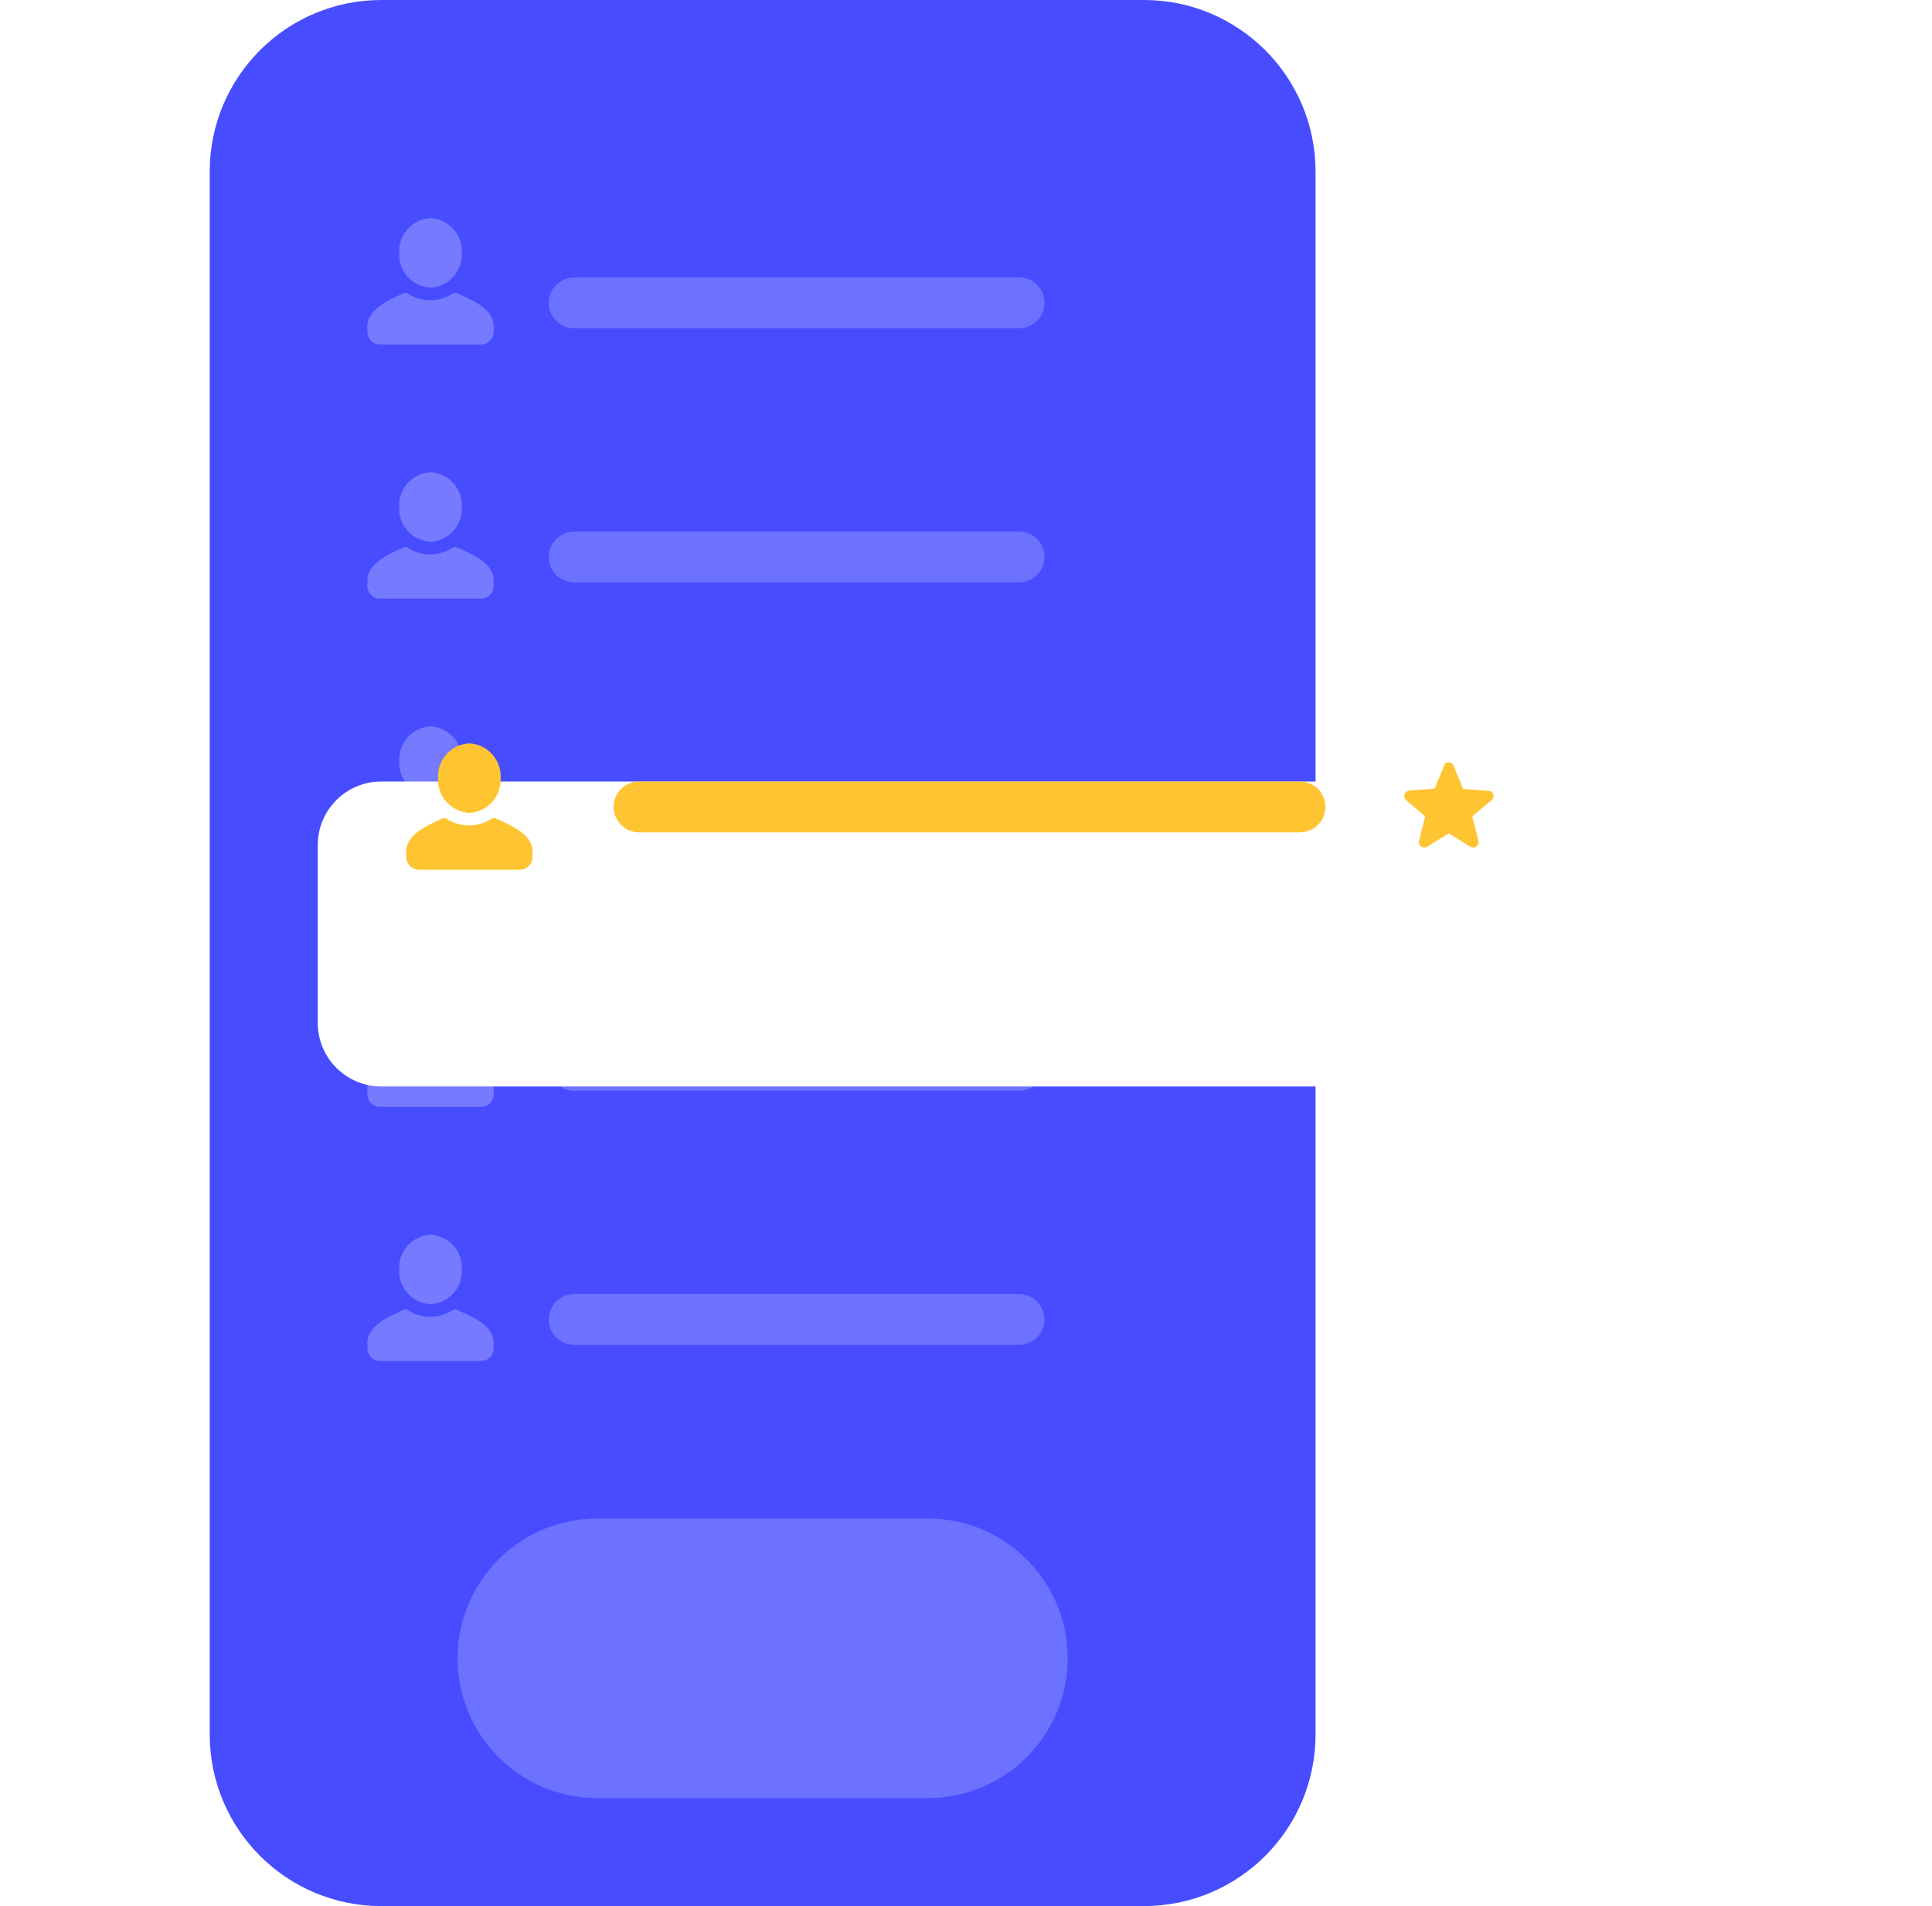 <svg width="304" height="300" viewBox="0 0 304 300" fill="none" xmlns="http://www.w3.org/2000/svg">
<path d="M180 0H60C45.088 0 33 12.088 33 27V273C33 287.912 45.088 300 60 300H180C194.912 300 207 287.912 207 273V27C207 12.088 194.912 0 180 0Z" fill="#474DFF"/>
<path opacity="0.2" d="M146 239H94C81.85 239 72 248.85 72 261C72 273.15 81.85 283 94 283H146C158.15 283 168 273.15 168 261C168 248.85 158.15 239 146 239Z" fill="white"/>
<path opacity="0.2" d="M160.349 43.671H90.349C88.14 43.671 86.349 45.462 86.349 47.671C86.349 49.88 88.14 51.671 90.349 51.671H160.349C162.558 51.671 164.349 49.88 164.349 47.671C164.349 45.462 162.558 43.671 160.349 43.671Z" fill="white"/>
<g opacity="0.5">
<path opacity="0.5" d="M77.686 51.318V52.229C77.679 52.754 77.467 53.255 77.096 53.627C76.725 53.998 76.223 54.21 75.698 54.217H59.791C59.266 54.21 58.765 53.998 58.393 53.627C58.022 53.255 57.81 52.754 57.803 52.229V51.318C57.803 48.918 60.62 47.424 63.271 46.264L63.52 46.14C63.619 46.096 63.727 46.076 63.836 46.083C63.944 46.09 64.049 46.124 64.141 46.181C65.196 46.883 66.436 47.258 67.703 47.258C68.969 47.244 70.204 46.871 71.265 46.181C71.357 46.124 71.462 46.09 71.57 46.083C71.679 46.076 71.787 46.096 71.886 46.14L72.135 46.264C74.869 47.424 77.686 48.874 77.686 51.318ZM67.745 34.334C69.123 34.406 70.417 35.023 71.341 36.048C72.265 37.073 72.745 38.423 72.674 39.802C72.745 41.181 72.265 42.531 71.341 43.556C70.417 44.581 69.123 45.198 67.745 45.27C66.366 45.198 65.073 44.581 64.148 43.556C63.224 42.531 62.745 41.181 62.815 39.802C62.745 38.423 63.224 37.073 64.148 36.048C65.073 35.023 66.366 34.406 67.745 34.334Z" fill="white"/>
</g>
<path opacity="0.2" d="M160.349 83.671H90.349C88.14 83.671 86.349 85.462 86.349 87.671C86.349 89.88 88.14 91.671 90.349 91.671H160.349C162.558 91.671 164.349 89.88 164.349 87.671C164.349 85.462 162.558 83.671 160.349 83.671Z" fill="white"/>
<g opacity="0.5">
<path opacity="0.5" d="M77.686 91.318V92.229C77.679 92.754 77.467 93.255 77.096 93.627C76.725 93.998 76.223 94.21 75.698 94.217H59.791C59.266 94.21 58.765 93.998 58.393 93.627C58.022 93.255 57.81 92.754 57.803 92.229V91.318C57.803 88.918 60.62 87.424 63.271 86.264L63.52 86.14C63.619 86.096 63.727 86.076 63.836 86.083C63.944 86.09 64.049 86.124 64.141 86.181C65.196 86.883 66.436 87.258 67.703 87.258C68.969 87.244 70.204 86.871 71.265 86.181C71.357 86.124 71.462 86.09 71.57 86.083C71.679 86.076 71.787 86.096 71.886 86.14L72.135 86.264C74.869 87.424 77.686 88.874 77.686 91.318ZM67.745 74.334C69.123 74.406 70.417 75.023 71.341 76.048C72.265 77.073 72.745 78.424 72.674 79.802C72.745 81.18 72.265 82.531 71.341 83.556C70.417 84.581 69.123 85.198 67.745 85.27C66.366 85.198 65.073 84.581 64.148 83.556C63.224 82.531 62.745 81.181 62.815 79.802C62.745 78.423 63.224 77.073 64.148 76.048C65.073 75.022 66.366 74.406 67.745 74.334Z" fill="white"/>
</g>
<path opacity="0.2" d="M160.349 123.671H90.349C88.14 123.671 86.349 125.462 86.349 127.671C86.349 129.88 88.14 131.671 90.349 131.671H160.349C162.558 131.671 164.349 129.88 164.349 127.671C164.349 125.462 162.558 123.671 160.349 123.671Z" fill="white"/>
<g opacity="0.5">
<path opacity="0.5" d="M77.686 131.318V132.229C77.679 132.754 77.467 133.255 77.096 133.627C76.725 133.998 76.223 134.21 75.698 134.217H59.791C59.266 134.21 58.765 133.998 58.393 133.627C58.022 133.255 57.81 132.754 57.803 132.229V131.318C57.803 128.918 60.62 127.424 63.271 126.264L63.52 126.14C63.619 126.096 63.727 126.076 63.836 126.083C63.944 126.09 64.049 126.124 64.141 126.181C65.196 126.883 66.436 127.258 67.703 127.258C68.969 127.244 70.204 126.871 71.265 126.181C71.357 126.124 71.462 126.09 71.57 126.083C71.679 126.076 71.787 126.096 71.886 126.14L72.135 126.264C74.869 127.424 77.686 128.874 77.686 131.318ZM67.745 114.334C69.123 114.406 70.417 115.023 71.341 116.048C72.265 117.073 72.745 118.423 72.674 119.802C72.745 121.18 72.265 122.531 71.341 123.556C70.417 124.581 69.123 125.198 67.745 125.27C66.366 125.198 65.073 124.581 64.148 123.556C63.224 122.531 62.745 121.181 62.815 119.802C62.745 118.423 63.224 117.073 64.148 116.048C65.073 115.023 66.366 114.406 67.745 114.334Z" fill="white"/>
</g>
<path opacity="0.2" d="M160.349 163.671H90.349C88.14 163.671 86.349 165.462 86.349 167.671C86.349 169.88 88.14 171.671 90.349 171.671H160.349C162.558 171.671 164.349 169.88 164.349 167.671C164.349 165.462 162.558 163.671 160.349 163.671Z" fill="white"/>
<g opacity="0.5">
<path opacity="0.5" d="M77.686 171.318V172.229C77.679 172.754 77.467 173.255 77.096 173.627C76.725 173.998 76.223 174.21 75.698 174.217H59.791C59.266 174.21 58.765 173.998 58.393 173.627C58.022 173.255 57.81 172.754 57.803 172.229V171.318C57.803 168.918 60.62 167.424 63.271 166.264L63.52 166.14C63.619 166.096 63.727 166.076 63.836 166.083C63.944 166.09 64.049 166.124 64.141 166.181C65.196 166.883 66.436 167.258 67.703 167.258C68.969 167.244 70.204 166.871 71.265 166.181C71.357 166.124 71.462 166.09 71.57 166.083C71.679 166.076 71.787 166.096 71.886 166.14L72.135 166.264C74.869 167.424 77.686 168.874 77.686 171.318ZM67.745 154.334C69.123 154.406 70.417 155.023 71.341 156.048C72.265 157.073 72.745 158.423 72.674 159.802C72.745 161.18 72.265 162.531 71.341 163.556C70.417 164.581 69.123 165.198 67.745 165.27C66.366 165.198 65.073 164.581 64.148 163.556C63.224 162.531 62.745 161.181 62.815 159.802C62.745 158.423 63.224 157.073 64.148 156.048C65.073 155.023 66.366 154.406 67.745 154.334Z" fill="white"/>
</g>
<path opacity="0.2" d="M160.349 203.671H90.349C88.14 203.671 86.349 205.462 86.349 207.671C86.349 209.88 88.14 211.671 90.349 211.671H160.349C162.558 211.671 164.349 209.88 164.349 207.671C164.349 205.462 162.558 203.671 160.349 203.671Z" fill="white"/>
<g opacity="0.5">
<path opacity="0.5" d="M77.686 211.318V212.229C77.679 212.754 77.467 213.255 77.096 213.627C76.725 213.998 76.223 214.21 75.698 214.217H59.791C59.266 214.21 58.765 213.998 58.393 213.627C58.022 213.255 57.81 212.754 57.803 212.229V211.318C57.803 208.918 60.62 207.424 63.271 206.264L63.52 206.14C63.619 206.096 63.727 206.076 63.836 206.083C63.944 206.09 64.049 206.124 64.141 206.181C65.196 206.883 66.436 207.258 67.703 207.258C68.969 207.244 70.204 206.871 71.265 206.181C71.357 206.124 71.462 206.09 71.57 206.083C71.679 206.076 71.787 206.096 71.886 206.14L72.135 206.264C74.869 207.424 77.686 208.874 77.686 211.318ZM67.745 194.334C69.123 194.406 70.417 195.023 71.341 196.048C72.265 197.073 72.745 198.423 72.674 199.802C72.745 201.18 72.265 202.531 71.341 203.556C70.417 204.581 69.123 205.198 67.745 205.27C66.366 205.198 65.073 204.581 64.148 203.556C63.224 202.531 62.745 201.181 62.815 199.802C62.745 198.423 63.224 197.073 64.148 196.048C65.073 195.023 66.366 194.406 67.745 194.334Z" fill="white"/>
</g>
<g filter="url(#filter0_d_1_431)">
<path d="M244 103H60C54.477 103 50 107.477 50 113V141C50 146.523 54.477 151 60 151H244C249.523 151 254 146.523 254 141V113C254 107.477 249.523 103 244 103Z" fill="white"/>
</g>
<path d="M83.792 133.984V134.895C83.785 135.42 83.573 135.921 83.202 136.293C82.831 136.664 82.329 136.876 81.804 136.883H65.897C65.372 136.876 64.871 136.664 64.499 136.293C64.128 135.921 63.916 135.42 63.909 134.895V133.984C63.909 131.584 66.726 130.09 69.377 128.93L69.626 128.806C69.725 128.762 69.833 128.742 69.942 128.749C70.05 128.756 70.155 128.79 70.247 128.847C71.302 129.549 72.541 129.924 73.809 129.924C75.075 129.91 76.31 129.537 77.371 128.847C77.463 128.79 77.568 128.756 77.676 128.749C77.785 128.742 77.893 128.762 77.992 128.806L78.241 128.93C80.975 130.09 83.792 131.54 83.792 133.984ZM73.851 117C75.229 117.072 76.523 117.689 77.447 118.714C78.371 119.739 78.85 121.09 78.78 122.468C78.85 123.846 78.371 125.197 77.447 126.222C76.523 127.247 75.229 127.864 73.851 127.936C72.472 127.864 71.179 127.247 70.254 126.222C69.33 125.197 68.85 123.847 68.921 122.468C68.85 121.089 69.33 119.739 70.254 118.714C71.179 117.689 72.472 117.072 73.851 117Z" fill="#FFC432"/>
<path d="M204.553 123H100.553C98.344 123 96.553 124.791 96.553 127C96.553 129.209 98.344 131 100.553 131H204.553C206.762 131 208.553 129.209 208.553 127C208.553 124.791 206.762 123 204.553 123Z" fill="#FFC432"/>
<path d="M221.033 125.019C221.079 124.859 221.171 124.716 221.299 124.609C221.427 124.502 221.584 124.436 221.75 124.419L225.75 124.119L227.246 120.478C227.298 120.332 227.396 120.206 227.525 120.12C227.654 120.034 227.808 119.992 227.963 120C228.132 119.999 228.297 120.05 228.436 120.146C228.575 120.243 228.681 120.379 228.74 120.538L230.234 124.182L234.234 124.482C234.399 124.465 234.565 124.512 234.697 124.611C234.83 124.711 234.921 124.857 234.951 125.02C235.006 125.177 235.012 125.346 234.969 125.507C234.927 125.667 234.837 125.811 234.712 125.92L231.667 128.484L232.623 132.308C232.667 132.471 232.662 132.643 232.609 132.803C232.555 132.963 232.456 133.104 232.323 133.208C232.191 133.32 232.027 133.386 231.855 133.397C231.683 133.408 231.512 133.363 231.367 133.268L227.963 131.172L224.558 133.264C224.413 133.356 224.241 133.4 224.07 133.388C223.898 133.377 223.734 133.311 223.602 133.2C223.458 133.106 223.35 132.965 223.296 132.802C223.242 132.639 223.244 132.462 223.302 132.3L224.258 128.476L221.212 125.915C221.096 125.801 221.016 125.654 220.985 125.495C220.953 125.335 220.97 125.169 221.033 125.019Z" fill="#FFC432"/>
<defs>
<filter id="filter0_d_1_431" x="0" y="73" width="304" height="148" filterUnits="userSpaceOnUse" color-interpolation-filters="sRGB">
<feFlood flood-opacity="0" result="BackgroundImageFix"/>
<feColorMatrix in="SourceAlpha" type="matrix" values="0 0 0 0 0 0 0 0 0 0 0 0 0 0 0 0 0 0 127 0" result="hardAlpha"/>
<feOffset dy="20"/>
<feGaussianBlur stdDeviation="25"/>
<feColorMatrix type="matrix" values="0 0 0 0 0 0 0 0 0 0 0 0 0 0 0 0 0 0 0.161 0"/>
<feBlend mode="normal" in2="BackgroundImageFix" result="effect1_dropShadow_1_431"/>
<feBlend mode="normal" in="SourceGraphic" in2="effect1_dropShadow_1_431" result="shape"/>
</filter>
</defs>
</svg>
